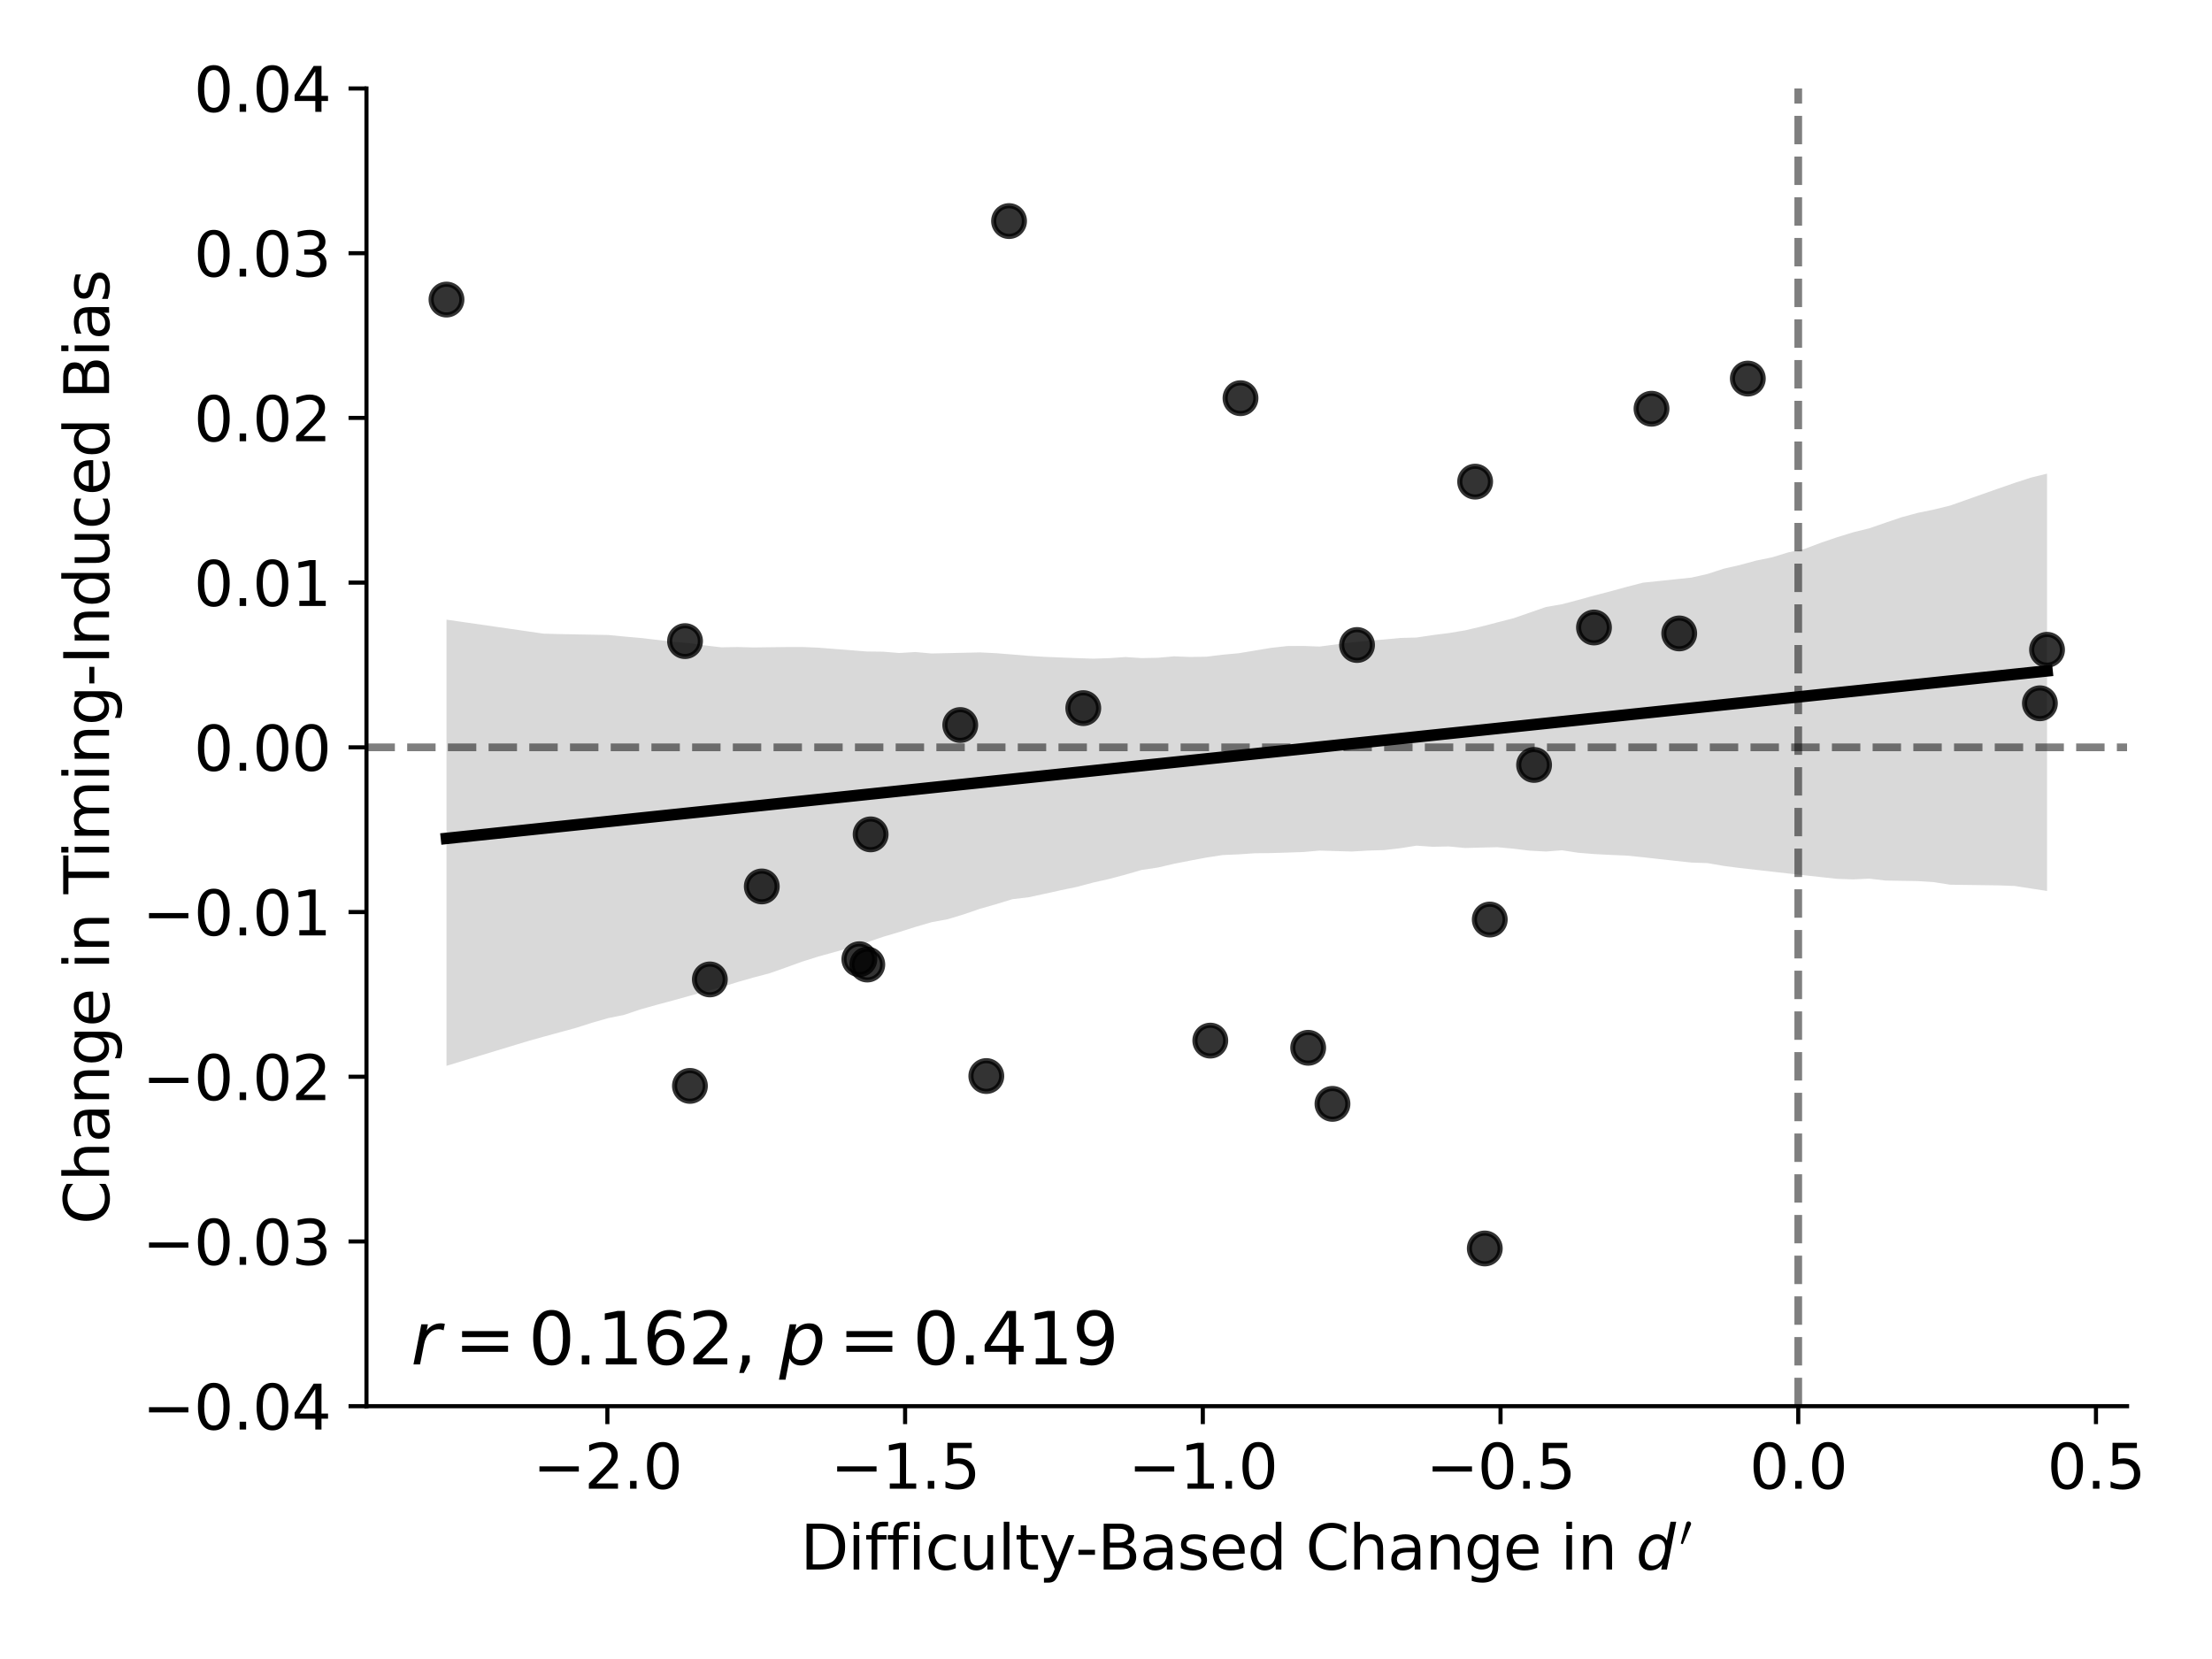 <?xml version="1.0" encoding="utf-8" standalone="no"?>
<!DOCTYPE svg PUBLIC "-//W3C//DTD SVG 1.1//EN"
  "http://www.w3.org/Graphics/SVG/1.1/DTD/svg11.dtd">
<svg xmlns:xlink="http://www.w3.org/1999/xlink" width="432pt" height="324pt" viewBox="0 0 432 324" xmlns="http://www.w3.org/2000/svg" version="1.1">
 <defs>
  <style type="text/css">*{stroke-linejoin: round; stroke-linecap: butt}</style>
 </defs>
 <g id="figure_1">
  <g id="patch_1">
   <path d="M 0 324 
L 432 324 
L 432 0 
L 0 0 
z
" style="fill: #ffffff"/>
  </g>
  <g id="axes_1">
   <g id="patch_2">
    <path d="M 71.57 274.624 
L 415.411 274.624 
L 415.411 17.28 
L 71.57 17.28 
z
" style="fill: #ffffff"/>
   </g>
   <g id="PathCollection_1">
    <defs>
     <path id="m6da22a3976" d="M 0 3 
C 0.796 3 1.559 2.684 2.121 2.121 
C 2.684 1.559 3 0.796 3 0 
C 3 -0.796 2.684 -1.559 2.121 -2.121 
C 1.559 -2.684 0.796 -3 0 -3 
C -0.796 -3 -1.559 -2.684 -2.121 -2.121 
C -2.684 -1.559 -3 -0.796 -3 0 
C -3 0.796 -2.684 1.559 -2.121 2.121 
C -1.559 2.684 -0.796 3 0 3 
z
" style="stroke: #000000; stroke-opacity: 0.8"/>
    </defs>
    <g clip-path="url(#p6bf653ba26)">
     <use xlink:href="#m6da22a3976" x="341.348" y="73.935" style="fill-opacity: 0.8; stroke: #000000; stroke-opacity: 0.8"/>
     <use xlink:href="#m6da22a3976" x="211.562" y="138.297" style="fill-opacity: 0.8; stroke: #000000; stroke-opacity: 0.8"/>
     <use xlink:href="#m6da22a3976" x="242.267" y="77.764" style="fill-opacity: 0.8; stroke: #000000; stroke-opacity: 0.8"/>
     <use xlink:href="#m6da22a3976" x="311.302" y="122.548" style="fill-opacity: 0.8; stroke: #000000; stroke-opacity: 0.8"/>
     <use xlink:href="#m6da22a3976" x="399.782" y="126.905" style="fill-opacity: 0.8; stroke: #000000; stroke-opacity: 0.8"/>
     <use xlink:href="#m6da22a3976" x="288.094" y="94.065" style="fill-opacity: 0.8; stroke: #000000; stroke-opacity: 0.8"/>
     <use xlink:href="#m6da22a3976" x="87.199" y="58.506" style="fill-opacity: 0.8; stroke: #000000; stroke-opacity: 0.8"/>
     <use xlink:href="#m6da22a3976" x="170.032" y="162.951" style="fill-opacity: 0.8; stroke: #000000; stroke-opacity: 0.8"/>
     <use xlink:href="#m6da22a3976" x="327.948" y="123.709" style="fill-opacity: 0.8; stroke: #000000; stroke-opacity: 0.8"/>
     <use xlink:href="#m6da22a3976" x="197.066" y="43.177" style="fill-opacity: 0.8; stroke: #000000; stroke-opacity: 0.8"/>
     <use xlink:href="#m6da22a3976" x="236.368" y="203.231" style="fill-opacity: 0.8; stroke: #000000; stroke-opacity: 0.8"/>
     <use xlink:href="#m6da22a3976" x="148.774" y="173.122" style="fill-opacity: 0.8; stroke: #000000; stroke-opacity: 0.8"/>
     <use xlink:href="#m6da22a3976" x="398.389" y="137.352" style="fill-opacity: 0.8; stroke: #000000; stroke-opacity: 0.8"/>
     <use xlink:href="#m6da22a3976" x="133.785" y="125.209" style="fill-opacity: 0.8; stroke: #000000; stroke-opacity: 0.8"/>
     <use xlink:href="#m6da22a3976" x="289.976" y="243.824" style="fill-opacity: 0.8; stroke: #000000; stroke-opacity: 0.8"/>
     <use xlink:href="#m6da22a3976" x="169.381" y="188.374" style="fill-opacity: 0.8; stroke: #000000; stroke-opacity: 0.8"/>
     <use xlink:href="#m6da22a3976" x="255.483" y="204.631" style="fill-opacity: 0.8; stroke: #000000; stroke-opacity: 0.8"/>
     <use xlink:href="#m6da22a3976" x="167.83" y="187.336" style="fill-opacity: 0.8; stroke: #000000; stroke-opacity: 0.8"/>
     <use xlink:href="#m6da22a3976" x="322.537" y="79.826" style="fill-opacity: 0.8; stroke: #000000; stroke-opacity: 0.8"/>
     <use xlink:href="#m6da22a3976" x="138.632" y="191.28" style="fill-opacity: 0.8; stroke: #000000; stroke-opacity: 0.8"/>
     <use xlink:href="#m6da22a3976" x="192.627" y="210.149" style="fill-opacity: 0.8; stroke: #000000; stroke-opacity: 0.8"/>
     <use xlink:href="#m6da22a3976" x="290.948" y="179.587" style="fill-opacity: 0.8; stroke: #000000; stroke-opacity: 0.8"/>
     <use xlink:href="#m6da22a3976" x="265.027" y="125.968" style="fill-opacity: 0.8; stroke: #000000; stroke-opacity: 0.8"/>
     <use xlink:href="#m6da22a3976" x="299.603" y="149.391" style="fill-opacity: 0.8; stroke: #000000; stroke-opacity: 0.8"/>
     <use xlink:href="#m6da22a3976" x="134.742" y="212.074" style="fill-opacity: 0.8; stroke: #000000; stroke-opacity: 0.8"/>
     <use xlink:href="#m6da22a3976" x="187.536" y="141.596" style="fill-opacity: 0.8; stroke: #000000; stroke-opacity: 0.8"/>
     <use xlink:href="#m6da22a3976" x="260.23" y="215.585" style="fill-opacity: 0.8; stroke: #000000; stroke-opacity: 0.8"/>
    </g>
   </g>
   <g id="PolyCollection_1">
    <path d="M 87.199 121.017 
L 87.199 208.156 
L 90.357 207.197 
L 93.514 206.238 
L 96.671 205.278 
L 99.829 204.319 
L 102.986 203.359 
L 106.144 202.472 
L 109.301 201.613 
L 112.458 200.753 
L 115.616 199.743 
L 118.773 198.84 
L 121.931 198.192 
L 125.088 197.128 
L 128.245 196.245 
L 131.403 195.4 
L 134.56 194.516 
L 137.718 193.651 
L 140.875 192.785 
L 144.032 191.798 
L 147.19 190.898 
L 150.347 190.062 
L 153.505 188.949 
L 156.662 187.804 
L 159.819 186.81 
L 162.977 185.939 
L 166.134 185.041 
L 169.292 184.039 
L 172.449 182.964 
L 175.606 182.029 
L 178.764 181.029 
L 181.921 180.104 
L 185.079 179.525 
L 188.236 178.569 
L 191.393 177.482 
L 194.551 176.584 
L 197.708 175.612 
L 200.866 175.24 
L 204.023 174.558 
L 207.18 173.859 
L 210.338 173.203 
L 213.495 172.363 
L 216.653 171.654 
L 219.81 170.813 
L 222.967 169.9 
L 226.125 169.43 
L 229.282 168.697 
L 232.44 168.074 
L 235.597 167.482 
L 238.754 166.992 
L 241.912 166.854 
L 245.069 166.64 
L 248.227 166.605 
L 251.384 166.506 
L 254.542 166.399 
L 257.699 166.116 
L 260.856 166.209 
L 264.014 166.3 
L 267.171 166.114 
L 270.329 166.021 
L 273.486 165.654 
L 276.643 165.153 
L 279.801 165.376 
L 282.958 165.31 
L 286.116 165.612 
L 289.273 165.531 
L 292.43 165.457 
L 295.588 165.751 
L 298.745 166.132 
L 301.903 166.3 
L 305.06 166.057 
L 308.217 166.543 
L 311.375 166.799 
L 314.532 166.962 
L 317.69 167.1 
L 320.847 167.413 
L 324.004 167.769 
L 327.162 168.116 
L 330.319 168.456 
L 333.477 168.564 
L 336.634 169.109 
L 339.791 169.521 
L 342.949 169.878 
L 346.106 170.236 
L 349.264 170.593 
L 352.421 170.944 
L 355.578 171.288 
L 358.736 171.632 
L 361.893 171.747 
L 365.051 171.597 
L 368.208 171.966 
L 371.365 172.021 
L 374.523 172.074 
L 377.68 172.283 
L 380.838 172.781 
L 383.995 172.825 
L 387.152 172.868 
L 390.31 172.912 
L 393.467 173.028 
L 396.625 173.518 
L 399.782 174.005 
L 399.782 92.501 
L 399.782 92.501 
L 396.625 93.278 
L 393.467 94.306 
L 390.31 95.4 
L 387.152 96.512 
L 383.995 97.628 
L 380.838 98.744 
L 377.68 99.515 
L 374.523 100.166 
L 371.365 101.019 
L 368.208 102.093 
L 365.051 103.183 
L 361.893 103.96 
L 358.736 104.936 
L 355.578 106.013 
L 352.421 107.205 
L 349.264 107.874 
L 346.106 108.84 
L 342.949 109.487 
L 339.791 110.346 
L 336.634 111.065 
L 333.477 112.093 
L 330.319 112.806 
L 327.162 113.137 
L 324.004 113.468 
L 320.847 113.799 
L 317.69 114.613 
L 314.532 115.48 
L 311.375 116.298 
L 308.217 117.168 
L 305.06 118.002 
L 301.903 118.546 
L 298.745 119.649 
L 295.588 120.738 
L 292.43 121.553 
L 289.273 122.371 
L 286.116 123.111 
L 282.958 123.635 
L 279.801 124.033 
L 276.643 124.507 
L 273.486 124.592 
L 270.329 124.888 
L 267.171 125.152 
L 264.014 125.447 
L 260.856 125.865 
L 257.699 126.271 
L 254.542 126.152 
L 251.384 126.174 
L 248.227 126.528 
L 245.069 127.053 
L 241.912 127.577 
L 238.754 127.865 
L 235.597 128.253 
L 232.44 128.303 
L 229.282 128.181 
L 226.125 128.461 
L 222.967 128.523 
L 219.81 128.319 
L 216.653 128.534 
L 213.495 128.637 
L 210.338 128.531 
L 207.18 128.406 
L 204.023 128.281 
L 200.866 128.085 
L 197.708 127.823 
L 194.551 127.569 
L 191.393 127.415 
L 188.236 127.486 
L 185.079 127.557 
L 181.921 127.622 
L 178.764 127.342 
L 175.606 127.532 
L 172.449 127.271 
L 169.292 127.236 
L 166.134 126.986 
L 162.977 126.737 
L 159.819 126.488 
L 156.662 126.358 
L 153.505 126.368 
L 150.347 126.405 
L 147.19 126.447 
L 144.032 126.364 
L 140.875 126.422 
L 137.718 126.055 
L 134.56 125.592 
L 131.403 125.332 
L 128.245 124.959 
L 125.088 124.592 
L 121.931 124.315 
L 118.773 124.012 
L 115.616 123.952 
L 112.458 123.893 
L 109.301 123.834 
L 106.144 123.749 
L 102.986 123.292 
L 99.829 122.835 
L 96.671 122.381 
L 93.514 121.926 
L 90.357 121.471 
L 87.199 121.017 
z
" clip-path="url(#p6bf653ba26)" style="fill-opacity: 0.15"/>
   </g>
   <g id="matplotlib.axis_1">
    <g id="xtick_1">
     <g id="line2d_1">
      <defs>
       <path id="m2407fd091c" d="M 0 0 
L 0 3.5 
" style="stroke: #000000; stroke-width: 0.8"/>
      </defs>
      <g>
       <use xlink:href="#m2407fd091c" x="118.62" y="274.624" style="stroke: #000000; stroke-width: 0.8"/>
      </g>
     </g>
     <g id="text_1">
      <!-- −2.0 -->
      <g transform="translate(104.05 290.742) scale(0.12 -0.12)">
       <defs>
        <path id="DejaVuSans-2212" d="M 678 2272 
L 4684 2272 
L 4684 1741 
L 678 1741 
L 678 2272 
z
" transform="scale(0.016)"/>
        <path id="DejaVuSans-32" d="M 1228 531 
L 3431 531 
L 3431 0 
L 469 0 
L 469 531 
Q 828 903 1448 1529 
Q 2069 2156 2228 2338 
Q 2531 2678 2651 2914 
Q 2772 3150 2772 3378 
Q 2772 3750 2511 3984 
Q 2250 4219 1831 4219 
Q 1534 4219 1204 4116 
Q 875 4013 500 3803 
L 500 4441 
Q 881 4594 1212 4672 
Q 1544 4750 1819 4750 
Q 2544 4750 2975 4387 
Q 3406 4025 3406 3419 
Q 3406 3131 3298 2873 
Q 3191 2616 2906 2266 
Q 2828 2175 2409 1742 
Q 1991 1309 1228 531 
z
" transform="scale(0.016)"/>
        <path id="DejaVuSans-2e" d="M 684 794 
L 1344 794 
L 1344 0 
L 684 0 
L 684 794 
z
" transform="scale(0.016)"/>
        <path id="DejaVuSans-30" d="M 2034 4250 
Q 1547 4250 1301 3770 
Q 1056 3291 1056 2328 
Q 1056 1369 1301 889 
Q 1547 409 2034 409 
Q 2525 409 2770 889 
Q 3016 1369 3016 2328 
Q 3016 3291 2770 3770 
Q 2525 4250 2034 4250 
z
M 2034 4750 
Q 2819 4750 3233 4129 
Q 3647 3509 3647 2328 
Q 3647 1150 3233 529 
Q 2819 -91 2034 -91 
Q 1250 -91 836 529 
Q 422 1150 422 2328 
Q 422 3509 836 4129 
Q 1250 4750 2034 4750 
z
" transform="scale(0.016)"/>
       </defs>
       <use xlink:href="#DejaVuSans-2212"/>
       <use xlink:href="#DejaVuSans-32" x="83.789"/>
       <use xlink:href="#DejaVuSans-2e" x="147.412"/>
       <use xlink:href="#DejaVuSans-30" x="179.199"/>
      </g>
     </g>
    </g>
    <g id="xtick_2">
     <g id="line2d_2">
      <g>
       <use xlink:href="#m2407fd091c" x="176.764" y="274.624" style="stroke: #000000; stroke-width: 0.8"/>
      </g>
     </g>
     <g id="text_2">
      <!-- −1.5 -->
      <g transform="translate(162.194 290.742) scale(0.12 -0.12)">
       <defs>
        <path id="DejaVuSans-31" d="M 794 531 
L 1825 531 
L 1825 4091 
L 703 3866 
L 703 4441 
L 1819 4666 
L 2450 4666 
L 2450 531 
L 3481 531 
L 3481 0 
L 794 0 
L 794 531 
z
" transform="scale(0.016)"/>
        <path id="DejaVuSans-35" d="M 691 4666 
L 3169 4666 
L 3169 4134 
L 1269 4134 
L 1269 2991 
Q 1406 3038 1543 3061 
Q 1681 3084 1819 3084 
Q 2600 3084 3056 2656 
Q 3513 2228 3513 1497 
Q 3513 744 3044 326 
Q 2575 -91 1722 -91 
Q 1428 -91 1123 -41 
Q 819 9 494 109 
L 494 744 
Q 775 591 1075 516 
Q 1375 441 1709 441 
Q 2250 441 2565 725 
Q 2881 1009 2881 1497 
Q 2881 1984 2565 2268 
Q 2250 2553 1709 2553 
Q 1456 2553 1204 2497 
Q 953 2441 691 2322 
L 691 4666 
z
" transform="scale(0.016)"/>
       </defs>
       <use xlink:href="#DejaVuSans-2212"/>
       <use xlink:href="#DejaVuSans-31" x="83.789"/>
       <use xlink:href="#DejaVuSans-2e" x="147.412"/>
       <use xlink:href="#DejaVuSans-35" x="179.199"/>
      </g>
     </g>
    </g>
    <g id="xtick_3">
     <g id="line2d_3">
      <g>
       <use xlink:href="#m2407fd091c" x="234.908" y="274.624" style="stroke: #000000; stroke-width: 0.8"/>
      </g>
     </g>
     <g id="text_3">
      <!-- −1.0 -->
      <g transform="translate(220.339 290.742) scale(0.12 -0.12)">
       <use xlink:href="#DejaVuSans-2212"/>
       <use xlink:href="#DejaVuSans-31" x="83.789"/>
       <use xlink:href="#DejaVuSans-2e" x="147.412"/>
       <use xlink:href="#DejaVuSans-30" x="179.199"/>
      </g>
     </g>
    </g>
    <g id="xtick_4">
     <g id="line2d_4">
      <g>
       <use xlink:href="#m2407fd091c" x="293.052" y="274.624" style="stroke: #000000; stroke-width: 0.8"/>
      </g>
     </g>
     <g id="text_4">
      <!-- −0.5 -->
      <g transform="translate(278.483 290.742) scale(0.12 -0.12)">
       <use xlink:href="#DejaVuSans-2212"/>
       <use xlink:href="#DejaVuSans-30" x="83.789"/>
       <use xlink:href="#DejaVuSans-2e" x="147.412"/>
       <use xlink:href="#DejaVuSans-35" x="179.199"/>
      </g>
     </g>
    </g>
    <g id="xtick_5">
     <g id="line2d_5">
      <g>
       <use xlink:href="#m2407fd091c" x="351.196" y="274.624" style="stroke: #000000; stroke-width: 0.8"/>
      </g>
     </g>
     <g id="text_5">
      <!-- 0.0 -->
      <g transform="translate(341.654 290.742) scale(0.12 -0.12)">
       <use xlink:href="#DejaVuSans-30"/>
       <use xlink:href="#DejaVuSans-2e" x="63.623"/>
       <use xlink:href="#DejaVuSans-30" x="95.41"/>
      </g>
     </g>
    </g>
    <g id="xtick_6">
     <g id="line2d_6">
      <g>
       <use xlink:href="#m2407fd091c" x="409.34" y="274.624" style="stroke: #000000; stroke-width: 0.8"/>
      </g>
     </g>
     <g id="text_6">
      <!-- 0.5 -->
      <g transform="translate(399.798 290.742) scale(0.12 -0.12)">
       <use xlink:href="#DejaVuSans-30"/>
       <use xlink:href="#DejaVuSans-2e" x="63.623"/>
       <use xlink:href="#DejaVuSans-35" x="95.41"/>
      </g>
     </g>
    </g>
    <g id="text_7">
     <!-- Difficulty-Based Change in $d^\prime$ -->
     <g transform="translate(156.311 306.598) scale(0.12 -0.12)">
      <defs>
       <path id="DejaVuSans-44" d="M 1259 4147 
L 1259 519 
L 2022 519 
Q 2988 519 3436 956 
Q 3884 1394 3884 2338 
Q 3884 3275 3436 3711 
Q 2988 4147 2022 4147 
L 1259 4147 
z
M 628 4666 
L 1925 4666 
Q 3281 4666 3915 4102 
Q 4550 3538 4550 2338 
Q 4550 1131 3912 565 
Q 3275 0 1925 0 
L 628 0 
L 628 4666 
z
" transform="scale(0.016)"/>
       <path id="DejaVuSans-69" d="M 603 3500 
L 1178 3500 
L 1178 0 
L 603 0 
L 603 3500 
z
M 603 4863 
L 1178 4863 
L 1178 4134 
L 603 4134 
L 603 4863 
z
" transform="scale(0.016)"/>
       <path id="DejaVuSans-66" d="M 2375 4863 
L 2375 4384 
L 1825 4384 
Q 1516 4384 1395 4259 
Q 1275 4134 1275 3809 
L 1275 3500 
L 2222 3500 
L 2222 3053 
L 1275 3053 
L 1275 0 
L 697 0 
L 697 3053 
L 147 3053 
L 147 3500 
L 697 3500 
L 697 3744 
Q 697 4328 969 4595 
Q 1241 4863 1831 4863 
L 2375 4863 
z
" transform="scale(0.016)"/>
       <path id="DejaVuSans-63" d="M 3122 3366 
L 3122 2828 
Q 2878 2963 2633 3030 
Q 2388 3097 2138 3097 
Q 1578 3097 1268 2742 
Q 959 2388 959 1747 
Q 959 1106 1268 751 
Q 1578 397 2138 397 
Q 2388 397 2633 464 
Q 2878 531 3122 666 
L 3122 134 
Q 2881 22 2623 -34 
Q 2366 -91 2075 -91 
Q 1284 -91 818 406 
Q 353 903 353 1747 
Q 353 2603 823 3093 
Q 1294 3584 2113 3584 
Q 2378 3584 2631 3529 
Q 2884 3475 3122 3366 
z
" transform="scale(0.016)"/>
       <path id="DejaVuSans-75" d="M 544 1381 
L 544 3500 
L 1119 3500 
L 1119 1403 
Q 1119 906 1312 657 
Q 1506 409 1894 409 
Q 2359 409 2629 706 
Q 2900 1003 2900 1516 
L 2900 3500 
L 3475 3500 
L 3475 0 
L 2900 0 
L 2900 538 
Q 2691 219 2414 64 
Q 2138 -91 1772 -91 
Q 1169 -91 856 284 
Q 544 659 544 1381 
z
M 1991 3584 
L 1991 3584 
z
" transform="scale(0.016)"/>
       <path id="DejaVuSans-6c" d="M 603 4863 
L 1178 4863 
L 1178 0 
L 603 0 
L 603 4863 
z
" transform="scale(0.016)"/>
       <path id="DejaVuSans-74" d="M 1172 4494 
L 1172 3500 
L 2356 3500 
L 2356 3053 
L 1172 3053 
L 1172 1153 
Q 1172 725 1289 603 
Q 1406 481 1766 481 
L 2356 481 
L 2356 0 
L 1766 0 
Q 1100 0 847 248 
Q 594 497 594 1153 
L 594 3053 
L 172 3053 
L 172 3500 
L 594 3500 
L 594 4494 
L 1172 4494 
z
" transform="scale(0.016)"/>
       <path id="DejaVuSans-79" d="M 2059 -325 
Q 1816 -950 1584 -1140 
Q 1353 -1331 966 -1331 
L 506 -1331 
L 506 -850 
L 844 -850 
Q 1081 -850 1212 -737 
Q 1344 -625 1503 -206 
L 1606 56 
L 191 3500 
L 800 3500 
L 1894 763 
L 2988 3500 
L 3597 3500 
L 2059 -325 
z
" transform="scale(0.016)"/>
       <path id="DejaVuSans-2d" d="M 313 2009 
L 1997 2009 
L 1997 1497 
L 313 1497 
L 313 2009 
z
" transform="scale(0.016)"/>
       <path id="DejaVuSans-42" d="M 1259 2228 
L 1259 519 
L 2272 519 
Q 2781 519 3026 730 
Q 3272 941 3272 1375 
Q 3272 1813 3026 2020 
Q 2781 2228 2272 2228 
L 1259 2228 
z
M 1259 4147 
L 1259 2741 
L 2194 2741 
Q 2656 2741 2882 2914 
Q 3109 3088 3109 3444 
Q 3109 3797 2882 3972 
Q 2656 4147 2194 4147 
L 1259 4147 
z
M 628 4666 
L 2241 4666 
Q 2963 4666 3353 4366 
Q 3744 4066 3744 3513 
Q 3744 3084 3544 2831 
Q 3344 2578 2956 2516 
Q 3422 2416 3680 2098 
Q 3938 1781 3938 1306 
Q 3938 681 3513 340 
Q 3088 0 2303 0 
L 628 0 
L 628 4666 
z
" transform="scale(0.016)"/>
       <path id="DejaVuSans-61" d="M 2194 1759 
Q 1497 1759 1228 1600 
Q 959 1441 959 1056 
Q 959 750 1161 570 
Q 1363 391 1709 391 
Q 2188 391 2477 730 
Q 2766 1069 2766 1631 
L 2766 1759 
L 2194 1759 
z
M 3341 1997 
L 3341 0 
L 2766 0 
L 2766 531 
Q 2569 213 2275 61 
Q 1981 -91 1556 -91 
Q 1019 -91 701 211 
Q 384 513 384 1019 
Q 384 1609 779 1909 
Q 1175 2209 1959 2209 
L 2766 2209 
L 2766 2266 
Q 2766 2663 2505 2880 
Q 2244 3097 1772 3097 
Q 1472 3097 1187 3025 
Q 903 2953 641 2809 
L 641 3341 
Q 956 3463 1253 3523 
Q 1550 3584 1831 3584 
Q 2591 3584 2966 3190 
Q 3341 2797 3341 1997 
z
" transform="scale(0.016)"/>
       <path id="DejaVuSans-73" d="M 2834 3397 
L 2834 2853 
Q 2591 2978 2328 3040 
Q 2066 3103 1784 3103 
Q 1356 3103 1142 2972 
Q 928 2841 928 2578 
Q 928 2378 1081 2264 
Q 1234 2150 1697 2047 
L 1894 2003 
Q 2506 1872 2764 1633 
Q 3022 1394 3022 966 
Q 3022 478 2636 193 
Q 2250 -91 1575 -91 
Q 1294 -91 989 -36 
Q 684 19 347 128 
L 347 722 
Q 666 556 975 473 
Q 1284 391 1588 391 
Q 1994 391 2212 530 
Q 2431 669 2431 922 
Q 2431 1156 2273 1281 
Q 2116 1406 1581 1522 
L 1381 1569 
Q 847 1681 609 1914 
Q 372 2147 372 2553 
Q 372 3047 722 3315 
Q 1072 3584 1716 3584 
Q 2034 3584 2315 3537 
Q 2597 3491 2834 3397 
z
" transform="scale(0.016)"/>
       <path id="DejaVuSans-65" d="M 3597 1894 
L 3597 1613 
L 953 1613 
Q 991 1019 1311 708 
Q 1631 397 2203 397 
Q 2534 397 2845 478 
Q 3156 559 3463 722 
L 3463 178 
Q 3153 47 2828 -22 
Q 2503 -91 2169 -91 
Q 1331 -91 842 396 
Q 353 884 353 1716 
Q 353 2575 817 3079 
Q 1281 3584 2069 3584 
Q 2775 3584 3186 3129 
Q 3597 2675 3597 1894 
z
M 3022 2063 
Q 3016 2534 2758 2815 
Q 2500 3097 2075 3097 
Q 1594 3097 1305 2825 
Q 1016 2553 972 2059 
L 3022 2063 
z
" transform="scale(0.016)"/>
       <path id="DejaVuSans-64" d="M 2906 2969 
L 2906 4863 
L 3481 4863 
L 3481 0 
L 2906 0 
L 2906 525 
Q 2725 213 2448 61 
Q 2172 -91 1784 -91 
Q 1150 -91 751 415 
Q 353 922 353 1747 
Q 353 2572 751 3078 
Q 1150 3584 1784 3584 
Q 2172 3584 2448 3432 
Q 2725 3281 2906 2969 
z
M 947 1747 
Q 947 1113 1208 752 
Q 1469 391 1925 391 
Q 2381 391 2643 752 
Q 2906 1113 2906 1747 
Q 2906 2381 2643 2742 
Q 2381 3103 1925 3103 
Q 1469 3103 1208 2742 
Q 947 2381 947 1747 
z
" transform="scale(0.016)"/>
       <path id="DejaVuSans-20" transform="scale(0.016)"/>
       <path id="DejaVuSans-43" d="M 4122 4306 
L 4122 3641 
Q 3803 3938 3442 4084 
Q 3081 4231 2675 4231 
Q 1875 4231 1450 3742 
Q 1025 3253 1025 2328 
Q 1025 1406 1450 917 
Q 1875 428 2675 428 
Q 3081 428 3442 575 
Q 3803 722 4122 1019 
L 4122 359 
Q 3791 134 3420 21 
Q 3050 -91 2638 -91 
Q 1578 -91 968 557 
Q 359 1206 359 2328 
Q 359 3453 968 4101 
Q 1578 4750 2638 4750 
Q 3056 4750 3426 4639 
Q 3797 4528 4122 4306 
z
" transform="scale(0.016)"/>
       <path id="DejaVuSans-68" d="M 3513 2113 
L 3513 0 
L 2938 0 
L 2938 2094 
Q 2938 2591 2744 2837 
Q 2550 3084 2163 3084 
Q 1697 3084 1428 2787 
Q 1159 2491 1159 1978 
L 1159 0 
L 581 0 
L 581 4863 
L 1159 4863 
L 1159 2956 
Q 1366 3272 1645 3428 
Q 1925 3584 2291 3584 
Q 2894 3584 3203 3211 
Q 3513 2838 3513 2113 
z
" transform="scale(0.016)"/>
       <path id="DejaVuSans-6e" d="M 3513 2113 
L 3513 0 
L 2938 0 
L 2938 2094 
Q 2938 2591 2744 2837 
Q 2550 3084 2163 3084 
Q 1697 3084 1428 2787 
Q 1159 2491 1159 1978 
L 1159 0 
L 581 0 
L 581 3500 
L 1159 3500 
L 1159 2956 
Q 1366 3272 1645 3428 
Q 1925 3584 2291 3584 
Q 2894 3584 3203 3211 
Q 3513 2838 3513 2113 
z
" transform="scale(0.016)"/>
       <path id="DejaVuSans-67" d="M 2906 1791 
Q 2906 2416 2648 2759 
Q 2391 3103 1925 3103 
Q 1463 3103 1205 2759 
Q 947 2416 947 1791 
Q 947 1169 1205 825 
Q 1463 481 1925 481 
Q 2391 481 2648 825 
Q 2906 1169 2906 1791 
z
M 3481 434 
Q 3481 -459 3084 -895 
Q 2688 -1331 1869 -1331 
Q 1566 -1331 1297 -1286 
Q 1028 -1241 775 -1147 
L 775 -588 
Q 1028 -725 1275 -790 
Q 1522 -856 1778 -856 
Q 2344 -856 2625 -561 
Q 2906 -266 2906 331 
L 2906 616 
Q 2728 306 2450 153 
Q 2172 0 1784 0 
Q 1141 0 747 490 
Q 353 981 353 1791 
Q 353 2603 747 3093 
Q 1141 3584 1784 3584 
Q 2172 3584 2450 3431 
Q 2728 3278 2906 2969 
L 2906 3500 
L 3481 3500 
L 3481 434 
z
" transform="scale(0.016)"/>
       <path id="DejaVuSans-Oblique-64" d="M 2675 525 
Q 2444 222 2128 65 
Q 1813 -91 1428 -91 
Q 903 -91 598 267 
Q 294 625 294 1247 
Q 294 1766 478 2236 
Q 663 2706 1013 3078 
Q 1244 3325 1534 3454 
Q 1825 3584 2144 3584 
Q 2481 3584 2739 3421 
Q 2997 3259 3138 2956 
L 3513 4863 
L 4091 4863 
L 3144 0 
L 2566 0 
L 2675 525 
z
M 891 1350 
Q 891 897 1095 644 
Q 1300 391 1663 391 
Q 1931 391 2161 520 
Q 2391 650 2566 903 
Q 2750 1166 2856 1509 
Q 2963 1853 2963 2188 
Q 2963 2622 2758 2865 
Q 2553 3109 2194 3109 
Q 1922 3109 1687 2981 
Q 1453 2853 1288 2613 
Q 1106 2353 998 2009 
Q 891 1666 891 1350 
z
" transform="scale(0.016)"/>
       <path id="Cmsy10-30" d="M 225 347 
Q 184 359 184 409 
L 966 3316 
Q 1003 3434 1093 3506 
Q 1184 3578 1300 3578 
Q 1450 3578 1564 3479 
Q 1678 3381 1678 3231 
Q 1678 3166 1644 3084 
L 488 319 
Q 466 275 428 275 
Q 394 275 320 306 
Q 247 338 225 347 
z
" transform="scale(0.016)"/>
      </defs>
      <use xlink:href="#DejaVuSans-44" transform="translate(0 0.584)"/>
      <use xlink:href="#DejaVuSans-69" transform="translate(77.002 0.584)"/>
      <use xlink:href="#DejaVuSans-66" transform="translate(104.785 0.584)"/>
      <use xlink:href="#DejaVuSans-66" transform="translate(139.99 0.584)"/>
      <use xlink:href="#DejaVuSans-69" transform="translate(175.195 0.584)"/>
      <use xlink:href="#DejaVuSans-63" transform="translate(202.979 0.584)"/>
      <use xlink:href="#DejaVuSans-75" transform="translate(257.959 0.584)"/>
      <use xlink:href="#DejaVuSans-6c" transform="translate(321.338 0.584)"/>
      <use xlink:href="#DejaVuSans-74" transform="translate(349.121 0.584)"/>
      <use xlink:href="#DejaVuSans-79" transform="translate(388.33 0.584)"/>
      <use xlink:href="#DejaVuSans-2d" transform="translate(447.51 0.584)"/>
      <use xlink:href="#DejaVuSans-42" transform="translate(483.594 0.584)"/>
      <use xlink:href="#DejaVuSans-61" transform="translate(552.197 0.584)"/>
      <use xlink:href="#DejaVuSans-73" transform="translate(613.477 0.584)"/>
      <use xlink:href="#DejaVuSans-65" transform="translate(665.576 0.584)"/>
      <use xlink:href="#DejaVuSans-64" transform="translate(727.1 0.584)"/>
      <use xlink:href="#DejaVuSans-20" transform="translate(790.576 0.584)"/>
      <use xlink:href="#DejaVuSans-43" transform="translate(822.363 0.584)"/>
      <use xlink:href="#DejaVuSans-68" transform="translate(892.188 0.584)"/>
      <use xlink:href="#DejaVuSans-61" transform="translate(955.566 0.584)"/>
      <use xlink:href="#DejaVuSans-6e" transform="translate(1016.846 0.584)"/>
      <use xlink:href="#DejaVuSans-67" transform="translate(1080.225 0.584)"/>
      <use xlink:href="#DejaVuSans-65" transform="translate(1143.701 0.584)"/>
      <use xlink:href="#DejaVuSans-20" transform="translate(1205.225 0.584)"/>
      <use xlink:href="#DejaVuSans-69" transform="translate(1237.012 0.584)"/>
      <use xlink:href="#DejaVuSans-6e" transform="translate(1264.795 0.584)"/>
      <use xlink:href="#DejaVuSans-20" transform="translate(1328.174 0.584)"/>
      <use xlink:href="#DejaVuSans-Oblique-64" transform="translate(1359.961 0.584)"/>
      <use xlink:href="#Cmsy10-30" transform="translate(1430.885 38.866) scale(0.7)"/>
     </g>
    </g>
   </g>
   <g id="matplotlib.axis_2">
    <g id="ytick_1">
     <g id="line2d_7">
      <defs>
       <path id="m9a72cf1a41" d="M 0 0 
L -3.5 0 
" style="stroke: #000000; stroke-width: 0.8"/>
      </defs>
      <g>
       <use xlink:href="#m9a72cf1a41" x="71.57" y="274.624" style="stroke: #000000; stroke-width: 0.8"/>
      </g>
     </g>
     <g id="text_8">
      <!-- −0.04 -->
      <g transform="translate(27.796 279.183) scale(0.12 -0.12)">
       <defs>
        <path id="DejaVuSans-34" d="M 2419 4116 
L 825 1625 
L 2419 1625 
L 2419 4116 
z
M 2253 4666 
L 3047 4666 
L 3047 1625 
L 3713 1625 
L 3713 1100 
L 3047 1100 
L 3047 0 
L 2419 0 
L 2419 1100 
L 313 1100 
L 313 1709 
L 2253 4666 
z
" transform="scale(0.016)"/>
       </defs>
       <use xlink:href="#DejaVuSans-2212"/>
       <use xlink:href="#DejaVuSans-30" x="83.789"/>
       <use xlink:href="#DejaVuSans-2e" x="147.412"/>
       <use xlink:href="#DejaVuSans-30" x="179.199"/>
       <use xlink:href="#DejaVuSans-34" x="242.822"/>
      </g>
     </g>
    </g>
    <g id="ytick_2">
     <g id="line2d_8">
      <g>
       <use xlink:href="#m9a72cf1a41" x="71.57" y="242.456" style="stroke: #000000; stroke-width: 0.8"/>
      </g>
     </g>
     <g id="text_9">
      <!-- −0.03 -->
      <g transform="translate(27.796 247.015) scale(0.12 -0.12)">
       <defs>
        <path id="DejaVuSans-33" d="M 2597 2516 
Q 3050 2419 3304 2112 
Q 3559 1806 3559 1356 
Q 3559 666 3084 287 
Q 2609 -91 1734 -91 
Q 1441 -91 1130 -33 
Q 819 25 488 141 
L 488 750 
Q 750 597 1062 519 
Q 1375 441 1716 441 
Q 2309 441 2620 675 
Q 2931 909 2931 1356 
Q 2931 1769 2642 2001 
Q 2353 2234 1838 2234 
L 1294 2234 
L 1294 2753 
L 1863 2753 
Q 2328 2753 2575 2939 
Q 2822 3125 2822 3475 
Q 2822 3834 2567 4026 
Q 2313 4219 1838 4219 
Q 1578 4219 1281 4162 
Q 984 4106 628 3988 
L 628 4550 
Q 988 4650 1302 4700 
Q 1616 4750 1894 4750 
Q 2613 4750 3031 4423 
Q 3450 4097 3450 3541 
Q 3450 3153 3228 2886 
Q 3006 2619 2597 2516 
z
" transform="scale(0.016)"/>
       </defs>
       <use xlink:href="#DejaVuSans-2212"/>
       <use xlink:href="#DejaVuSans-30" x="83.789"/>
       <use xlink:href="#DejaVuSans-2e" x="147.412"/>
       <use xlink:href="#DejaVuSans-30" x="179.199"/>
       <use xlink:href="#DejaVuSans-33" x="242.822"/>
      </g>
     </g>
    </g>
    <g id="ytick_3">
     <g id="line2d_9">
      <g>
       <use xlink:href="#m9a72cf1a41" x="71.57" y="210.288" style="stroke: #000000; stroke-width: 0.8"/>
      </g>
     </g>
     <g id="text_10">
      <!-- −0.02 -->
      <g transform="translate(27.796 214.847) scale(0.12 -0.12)">
       <use xlink:href="#DejaVuSans-2212"/>
       <use xlink:href="#DejaVuSans-30" x="83.789"/>
       <use xlink:href="#DejaVuSans-2e" x="147.412"/>
       <use xlink:href="#DejaVuSans-30" x="179.199"/>
       <use xlink:href="#DejaVuSans-32" x="242.822"/>
      </g>
     </g>
    </g>
    <g id="ytick_4">
     <g id="line2d_10">
      <g>
       <use xlink:href="#m9a72cf1a41" x="71.57" y="178.12" style="stroke: #000000; stroke-width: 0.8"/>
      </g>
     </g>
     <g id="text_11">
      <!-- −0.01 -->
      <g transform="translate(27.796 182.679) scale(0.12 -0.12)">
       <use xlink:href="#DejaVuSans-2212"/>
       <use xlink:href="#DejaVuSans-30" x="83.789"/>
       <use xlink:href="#DejaVuSans-2e" x="147.412"/>
       <use xlink:href="#DejaVuSans-30" x="179.199"/>
       <use xlink:href="#DejaVuSans-31" x="242.822"/>
      </g>
     </g>
    </g>
    <g id="ytick_5">
     <g id="line2d_11">
      <g>
       <use xlink:href="#m9a72cf1a41" x="71.57" y="145.952" style="stroke: #000000; stroke-width: 0.8"/>
      </g>
     </g>
     <g id="text_12">
      <!-- 0.00 -->
      <g transform="translate(37.851 150.511) scale(0.12 -0.12)">
       <use xlink:href="#DejaVuSans-30"/>
       <use xlink:href="#DejaVuSans-2e" x="63.623"/>
       <use xlink:href="#DejaVuSans-30" x="95.41"/>
       <use xlink:href="#DejaVuSans-30" x="159.033"/>
      </g>
     </g>
    </g>
    <g id="ytick_6">
     <g id="line2d_12">
      <g>
       <use xlink:href="#m9a72cf1a41" x="71.57" y="113.784" style="stroke: #000000; stroke-width: 0.8"/>
      </g>
     </g>
     <g id="text_13">
      <!-- 0.01 -->
      <g transform="translate(37.851 118.343) scale(0.12 -0.12)">
       <use xlink:href="#DejaVuSans-30"/>
       <use xlink:href="#DejaVuSans-2e" x="63.623"/>
       <use xlink:href="#DejaVuSans-30" x="95.41"/>
       <use xlink:href="#DejaVuSans-31" x="159.033"/>
      </g>
     </g>
    </g>
    <g id="ytick_7">
     <g id="line2d_13">
      <g>
       <use xlink:href="#m9a72cf1a41" x="71.57" y="81.616" style="stroke: #000000; stroke-width: 0.8"/>
      </g>
     </g>
     <g id="text_14">
      <!-- 0.02 -->
      <g transform="translate(37.851 86.175) scale(0.12 -0.12)">
       <use xlink:href="#DejaVuSans-30"/>
       <use xlink:href="#DejaVuSans-2e" x="63.623"/>
       <use xlink:href="#DejaVuSans-30" x="95.41"/>
       <use xlink:href="#DejaVuSans-32" x="159.033"/>
      </g>
     </g>
    </g>
    <g id="ytick_8">
     <g id="line2d_14">
      <g>
       <use xlink:href="#m9a72cf1a41" x="71.57" y="49.448" style="stroke: #000000; stroke-width: 0.8"/>
      </g>
     </g>
     <g id="text_15">
      <!-- 0.03 -->
      <g transform="translate(37.851 54.007) scale(0.12 -0.12)">
       <use xlink:href="#DejaVuSans-30"/>
       <use xlink:href="#DejaVuSans-2e" x="63.623"/>
       <use xlink:href="#DejaVuSans-30" x="95.41"/>
       <use xlink:href="#DejaVuSans-33" x="159.033"/>
      </g>
     </g>
    </g>
    <g id="ytick_9">
     <g id="line2d_15">
      <g>
       <use xlink:href="#m9a72cf1a41" x="71.57" y="17.28" style="stroke: #000000; stroke-width: 0.8"/>
      </g>
     </g>
     <g id="text_16">
      <!-- 0.04 -->
      <g transform="translate(37.851 21.839) scale(0.12 -0.12)">
       <use xlink:href="#DejaVuSans-30"/>
       <use xlink:href="#DejaVuSans-2e" x="63.623"/>
       <use xlink:href="#DejaVuSans-30" x="95.41"/>
       <use xlink:href="#DejaVuSans-34" x="159.033"/>
      </g>
     </g>
    </g>
    <g id="text_17">
     <!-- Change in Timing-Induced Bias -->
     <g transform="translate(21.3 239.116) rotate(-90) scale(0.12 -0.12)">
      <defs>
       <path id="DejaVuSans-54" d="M -19 4666 
L 3928 4666 
L 3928 4134 
L 2272 4134 
L 2272 0 
L 1638 0 
L 1638 4134 
L -19 4134 
L -19 4666 
z
" transform="scale(0.016)"/>
       <path id="DejaVuSans-6d" d="M 3328 2828 
Q 3544 3216 3844 3400 
Q 4144 3584 4550 3584 
Q 5097 3584 5394 3201 
Q 5691 2819 5691 2113 
L 5691 0 
L 5113 0 
L 5113 2094 
Q 5113 2597 4934 2840 
Q 4756 3084 4391 3084 
Q 3944 3084 3684 2787 
Q 3425 2491 3425 1978 
L 3425 0 
L 2847 0 
L 2847 2094 
Q 2847 2600 2669 2842 
Q 2491 3084 2119 3084 
Q 1678 3084 1418 2786 
Q 1159 2488 1159 1978 
L 1159 0 
L 581 0 
L 581 3500 
L 1159 3500 
L 1159 2956 
Q 1356 3278 1631 3431 
Q 1906 3584 2284 3584 
Q 2666 3584 2933 3390 
Q 3200 3197 3328 2828 
z
" transform="scale(0.016)"/>
       <path id="DejaVuSans-49" d="M 628 4666 
L 1259 4666 
L 1259 0 
L 628 0 
L 628 4666 
z
" transform="scale(0.016)"/>
      </defs>
      <use xlink:href="#DejaVuSans-43"/>
      <use xlink:href="#DejaVuSans-68" x="69.824"/>
      <use xlink:href="#DejaVuSans-61" x="133.203"/>
      <use xlink:href="#DejaVuSans-6e" x="194.482"/>
      <use xlink:href="#DejaVuSans-67" x="257.861"/>
      <use xlink:href="#DejaVuSans-65" x="321.338"/>
      <use xlink:href="#DejaVuSans-20" x="382.861"/>
      <use xlink:href="#DejaVuSans-69" x="414.648"/>
      <use xlink:href="#DejaVuSans-6e" x="442.432"/>
      <use xlink:href="#DejaVuSans-20" x="505.811"/>
      <use xlink:href="#DejaVuSans-54" x="537.598"/>
      <use xlink:href="#DejaVuSans-69" x="595.557"/>
      <use xlink:href="#DejaVuSans-6d" x="623.34"/>
      <use xlink:href="#DejaVuSans-69" x="720.752"/>
      <use xlink:href="#DejaVuSans-6e" x="748.535"/>
      <use xlink:href="#DejaVuSans-67" x="811.914"/>
      <use xlink:href="#DejaVuSans-2d" x="875.391"/>
      <use xlink:href="#DejaVuSans-49" x="911.475"/>
      <use xlink:href="#DejaVuSans-6e" x="940.967"/>
      <use xlink:href="#DejaVuSans-64" x="1004.346"/>
      <use xlink:href="#DejaVuSans-75" x="1067.822"/>
      <use xlink:href="#DejaVuSans-63" x="1131.201"/>
      <use xlink:href="#DejaVuSans-65" x="1186.182"/>
      <use xlink:href="#DejaVuSans-64" x="1247.705"/>
      <use xlink:href="#DejaVuSans-20" x="1311.182"/>
      <use xlink:href="#DejaVuSans-42" x="1342.969"/>
      <use xlink:href="#DejaVuSans-69" x="1411.572"/>
      <use xlink:href="#DejaVuSans-61" x="1439.355"/>
      <use xlink:href="#DejaVuSans-73" x="1500.635"/>
     </g>
    </g>
   </g>
   <g id="line2d_16">
    <path d="M 87.199 163.74 
L 90.357 163.409 
L 93.514 163.079 
L 96.671 162.749 
L 99.829 162.418 
L 102.986 162.088 
L 106.144 161.757 
L 109.301 161.427 
L 112.458 161.096 
L 115.616 160.766 
L 118.773 160.435 
L 121.931 160.105 
L 125.088 159.774 
L 128.245 159.444 
L 131.403 159.114 
L 134.56 158.783 
L 137.718 158.453 
L 140.875 158.122 
L 144.032 157.792 
L 147.19 157.461 
L 150.347 157.131 
L 153.505 156.8 
L 156.662 156.47 
L 159.819 156.139 
L 162.977 155.809 
L 166.134 155.478 
L 169.292 155.148 
L 172.449 154.818 
L 175.606 154.487 
L 178.764 154.157 
L 181.921 153.826 
L 185.079 153.496 
L 188.236 153.165 
L 191.393 152.835 
L 194.551 152.504 
L 197.708 152.174 
L 200.866 151.843 
L 204.023 151.513 
L 207.18 151.182 
L 210.338 150.852 
L 213.495 150.522 
L 216.653 150.191 
L 219.81 149.861 
L 222.967 149.53 
L 226.125 149.2 
L 229.282 148.869 
L 232.44 148.539 
L 235.597 148.208 
L 238.754 147.878 
L 241.912 147.547 
L 245.069 147.217 
L 248.227 146.887 
L 251.384 146.556 
L 254.542 146.226 
L 257.699 145.895 
L 260.856 145.565 
L 264.014 145.234 
L 267.171 144.904 
L 270.329 144.573 
L 273.486 144.243 
L 276.643 143.912 
L 279.801 143.582 
L 282.958 143.251 
L 286.116 142.921 
L 289.273 142.591 
L 292.43 142.26 
L 295.588 141.93 
L 298.745 141.599 
L 301.903 141.269 
L 305.06 140.938 
L 308.217 140.608 
L 311.375 140.277 
L 314.532 139.947 
L 317.69 139.616 
L 320.847 139.286 
L 324.004 138.956 
L 327.162 138.625 
L 330.319 138.295 
L 333.477 137.964 
L 336.634 137.634 
L 339.791 137.303 
L 342.949 136.973 
L 346.106 136.642 
L 349.264 136.312 
L 352.421 135.981 
L 355.578 135.651 
L 358.736 135.32 
L 361.893 134.99 
L 365.051 134.66 
L 368.208 134.329 
L 371.365 133.999 
L 374.523 133.668 
L 377.68 133.338 
L 380.838 133.007 
L 383.995 132.677 
L 387.152 132.346 
L 390.31 132.016 
L 393.467 131.685 
L 396.625 131.355 
L 399.782 131.025 
" clip-path="url(#p6bf653ba26)" style="fill: none; stroke: #000000; stroke-width: 2.25; stroke-linecap: square"/>
   </g>
   <g id="line2d_17">
    <path d="M 71.57 145.952 
L 415.411 145.952 
" clip-path="url(#p6bf653ba26)" style="fill: none; stroke-dasharray: 5.55,2.4; stroke-dashoffset: 0; stroke: #000000; stroke-opacity: 0.5; stroke-width: 1.5"/>
   </g>
   <g id="line2d_18">
    <path d="M 351.196 274.624 
L 351.196 17.28 
" clip-path="url(#p6bf653ba26)" style="fill: none; stroke-dasharray: 5.55,2.4; stroke-dashoffset: 0; stroke: #000000; stroke-opacity: 0.5; stroke-width: 1.5"/>
   </g>
   <g id="patch_3">
    <path d="M 71.57 274.624 
L 71.57 17.28 
" style="fill: none; stroke: #000000; stroke-width: 0.8; stroke-linejoin: miter; stroke-linecap: square"/>
   </g>
   <g id="patch_4">
    <path d="M 71.57 274.624 
L 415.411 274.624 
" style="fill: none; stroke: #000000; stroke-width: 0.8; stroke-linejoin: miter; stroke-linecap: square"/>
   </g>
   <g id="text_18">
    <!-- $r=0.162$, $p=0.419$ -->
    <g transform="translate(80.245 266.582) scale(0.14 -0.14)">
     <defs>
      <path id="DejaVuSans-Oblique-72" d="M 2853 2969 
Q 2766 3016 2653 3041 
Q 2541 3066 2413 3066 
Q 1953 3066 1609 2717 
Q 1266 2369 1153 1784 
L 800 0 
L 225 0 
L 909 3500 
L 1484 3500 
L 1375 2956 
Q 1603 3259 1920 3421 
Q 2238 3584 2597 3584 
Q 2691 3584 2781 3573 
Q 2872 3563 2963 3538 
L 2853 2969 
z
" transform="scale(0.016)"/>
      <path id="DejaVuSans-3d" d="M 678 2906 
L 4684 2906 
L 4684 2381 
L 678 2381 
L 678 2906 
z
M 678 1631 
L 4684 1631 
L 4684 1100 
L 678 1100 
L 678 1631 
z
" transform="scale(0.016)"/>
      <path id="DejaVuSans-36" d="M 2113 2584 
Q 1688 2584 1439 2293 
Q 1191 2003 1191 1497 
Q 1191 994 1439 701 
Q 1688 409 2113 409 
Q 2538 409 2786 701 
Q 3034 994 3034 1497 
Q 3034 2003 2786 2293 
Q 2538 2584 2113 2584 
z
M 3366 4563 
L 3366 3988 
Q 3128 4100 2886 4159 
Q 2644 4219 2406 4219 
Q 1781 4219 1451 3797 
Q 1122 3375 1075 2522 
Q 1259 2794 1537 2939 
Q 1816 3084 2150 3084 
Q 2853 3084 3261 2657 
Q 3669 2231 3669 1497 
Q 3669 778 3244 343 
Q 2819 -91 2113 -91 
Q 1303 -91 875 529 
Q 447 1150 447 2328 
Q 447 3434 972 4092 
Q 1497 4750 2381 4750 
Q 2619 4750 2861 4703 
Q 3103 4656 3366 4563 
z
" transform="scale(0.016)"/>
      <path id="DejaVuSans-2c" d="M 750 794 
L 1409 794 
L 1409 256 
L 897 -744 
L 494 -744 
L 750 256 
L 750 794 
z
" transform="scale(0.016)"/>
      <path id="DejaVuSans-Oblique-70" d="M 3175 2156 
Q 3175 2616 2975 2859 
Q 2775 3103 2400 3103 
Q 2144 3103 1911 2972 
Q 1678 2841 1497 2591 
Q 1319 2344 1212 1994 
Q 1106 1644 1106 1300 
Q 1106 863 1306 627 
Q 1506 391 1875 391 
Q 2147 391 2380 519 
Q 2613 647 2778 891 
Q 2956 1147 3065 1494 
Q 3175 1841 3175 2156 
z
M 1394 2969 
Q 1625 3272 1939 3428 
Q 2253 3584 2638 3584 
Q 3175 3584 3472 3232 
Q 3769 2881 3769 2247 
Q 3769 1728 3584 1258 
Q 3400 788 3053 416 
Q 2822 169 2531 39 
Q 2241 -91 1919 -91 
Q 1547 -91 1294 64 
Q 1041 219 916 525 
L 556 -1331 
L -19 -1331 
L 922 3500 
L 1497 3500 
L 1394 2969 
z
" transform="scale(0.016)"/>
      <path id="DejaVuSans-39" d="M 703 97 
L 703 672 
Q 941 559 1184 500 
Q 1428 441 1663 441 
Q 2288 441 2617 861 
Q 2947 1281 2994 2138 
Q 2813 1869 2534 1725 
Q 2256 1581 1919 1581 
Q 1219 1581 811 2004 
Q 403 2428 403 3163 
Q 403 3881 828 4315 
Q 1253 4750 1959 4750 
Q 2769 4750 3195 4129 
Q 3622 3509 3622 2328 
Q 3622 1225 3098 567 
Q 2575 -91 1691 -91 
Q 1453 -91 1209 -44 
Q 966 3 703 97 
z
M 1959 2075 
Q 2384 2075 2632 2365 
Q 2881 2656 2881 3163 
Q 2881 3666 2632 3958 
Q 2384 4250 1959 4250 
Q 1534 4250 1286 3958 
Q 1038 3666 1038 3163 
Q 1038 2656 1286 2365 
Q 1534 2075 1959 2075 
z
" transform="scale(0.016)"/>
     </defs>
     <use xlink:href="#DejaVuSans-Oblique-72" transform="translate(0 0.781)"/>
     <use xlink:href="#DejaVuSans-3d" transform="translate(60.596 0.781)"/>
     <use xlink:href="#DejaVuSans-30" transform="translate(163.867 0.781)"/>
     <use xlink:href="#DejaVuSans-2e" transform="translate(227.49 0.781)"/>
     <use xlink:href="#DejaVuSans-31" transform="translate(259.277 0.781)"/>
     <use xlink:href="#DejaVuSans-36" transform="translate(322.9 0.781)"/>
     <use xlink:href="#DejaVuSans-32" transform="translate(386.523 0.781)"/>
     <use xlink:href="#DejaVuSans-2c" transform="translate(450.146 0.781)"/>
     <use xlink:href="#DejaVuSans-20" transform="translate(481.934 0.781)"/>
     <use xlink:href="#DejaVuSans-Oblique-70" transform="translate(513.721 0.781)"/>
     <use xlink:href="#DejaVuSans-3d" transform="translate(596.68 0.781)"/>
     <use xlink:href="#DejaVuSans-30" transform="translate(699.951 0.781)"/>
     <use xlink:href="#DejaVuSans-2e" transform="translate(763.574 0.781)"/>
     <use xlink:href="#DejaVuSans-34" transform="translate(795.361 0.781)"/>
     <use xlink:href="#DejaVuSans-31" transform="translate(858.984 0.781)"/>
     <use xlink:href="#DejaVuSans-39" transform="translate(922.607 0.781)"/>
    </g>
   </g>
  </g>
 </g>
 <defs>
  <clipPath id="p6bf653ba26">
   <rect x="71.57" y="17.28" width="343.841" height="257.344"/>
  </clipPath>
 </defs>
</svg>
